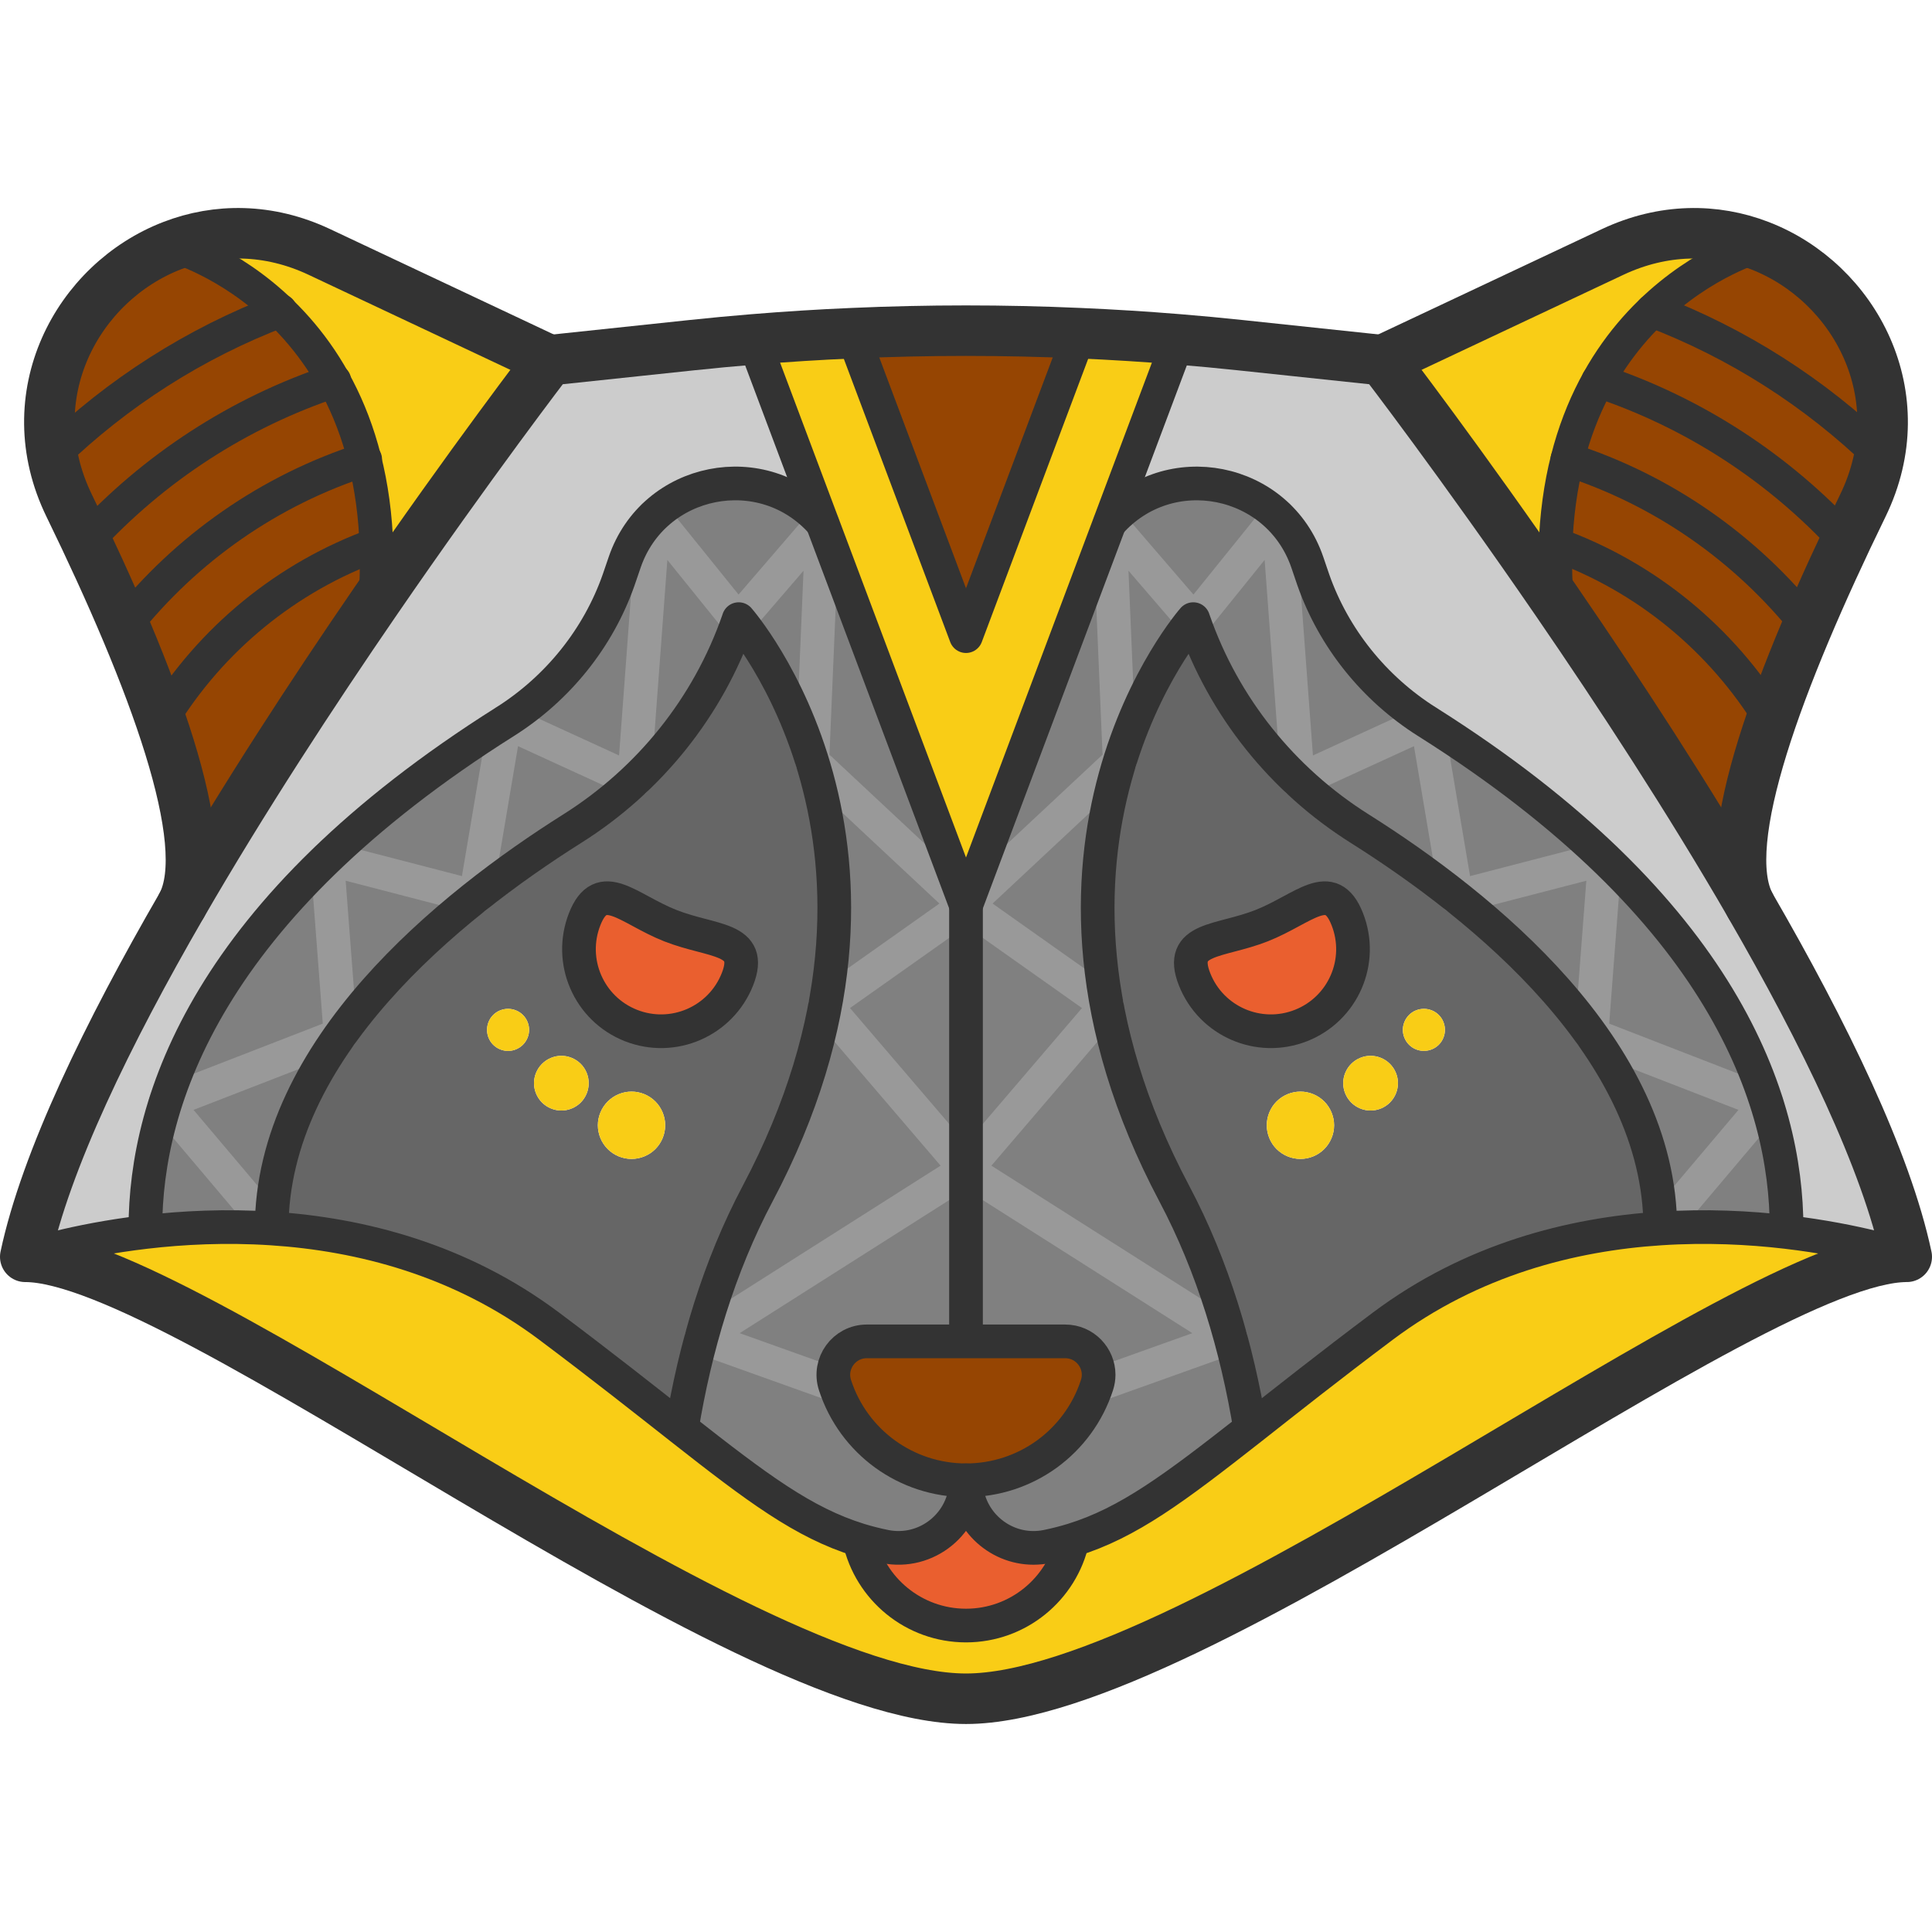 <?xml version="1.0" encoding="iso-8859-1"?>
<!-- Generator: Adobe Illustrator 19.1.0, SVG Export Plug-In . SVG Version: 6.00 Build 0)  -->
<svg version="1.1" id="Capa_1" xmlns="http://www.w3.org/2000/svg" xmlns:xlink="http://www.w3.org/1999/xlink" x="0px" y="0px"
	 viewBox="0 0 458.98 458.98" style="enable-background:new 0 0 458.98 458.98;" xml:space="preserve">
<g>
	<path style="fill:#964502;" d="M417.99,58.326c22.71,8.73,37.24,35.77,24.55,61.81c-19.93,40.89-34.6,80.03-26.8,94.81
		c-14.56-25.15-31.14-50.5-45.91-72.01C364.69,72.806,417.99,58.326,417.99,58.326z"/>
	<path style="fill:#CCCCCC;" d="M369.83,142.936c14.77,21.51,31.35,46.86,45.91,72.01c0.01,0.03,0.02,0.06,0.04,0.09
		c17.67,30.54,32.36,60.79,37.2,83.54c0,0-11.45-3.9-28.65-5.9l0.1-0.84c0-30.35-14.83-75.87-85.44-120.38
		c-12.58-7.94-22.17-19.92-27.01-33.75l-1.4-4.11c-6.87-20.11-32.92-25.3-46.97-9.34L280,80.626c4.9,0.4,9.8,0.86,14.69,1.38
		l33.79,3.58C328.48,85.586,346.98,109.666,369.83,142.936z"/>
	<path style="fill:#F9CD16;" d="M64.54,291.846c21.01,1.37,44.76,7.34,65.95,23.23c12.75,9.56,22.9,17.61,31.47,24.34
		c20.58,16.16,32.02,24.66,48.25,27.98c9.95,2.03,19.28-5.57,19.28-15.73c0,9.04,7.39,16.06,16.03,16.06c1.07,0,2.16-0.11,3.25-0.33
		c16.22-3.32,27.67-11.83,48.25-27.97c8.57-6.74,18.72-14.8,31.46-24.35c21.19-15.89,44.94-21.86,65.95-23.23
		c10.96-0.72,21.17-0.19,29.9,0.83c17.2,2,28.65,5.9,28.65,5.9c-37.5,0-169.5,104.99-223.49,104.99
		c-54,0-185.99-104.99-223.49-104.99c0,0,11.44-3.9,28.64-5.9C43.37,291.656,53.58,291.126,64.54,291.846z"/>
	<path style="fill:#808080;" d="M424.43,291.836l-0.1,0.84c-8.73-1.02-18.94-1.55-29.9-0.83c-0.01-42.58-42.16-76.55-71.44-95.01
		c-18.32-11.55-32.25-28.89-39.37-49.34l-0.14-0.41c0,0-47.95,54.46-4.5,136.49c9.21,17.39,14.86,36.51,18.03,55.84l0.01,0.01
		c-20.58,16.14-32.03,24.65-48.25,27.97c-1.09,0.22-2.18,0.33-3.25,0.33c-8.64,0-16.03-7.02-16.03-16.06
		c7.08,0,13.77-2.28,19.23-6.24c5.45-3.97,9.69-9.62,11.88-16.36c0.27-0.83,0.4-1.66,0.4-2.47c0-4.22-3.42-7.93-7.95-7.93h-23.56
		v-103.58l34.12-90.83c14.05-15.96,40.1-10.77,46.97,9.34l1.4,4.11c4.84,13.83,14.43,25.81,27.01,33.75
		C409.6,215.966,424.43,261.486,424.43,291.836z"/>
	<path style="fill:#F9CD16;" d="M383.09,59.866c12.13-5.71,24.39-5.59,34.9-1.54c0,0-53.3,14.48-48.16,84.61
		c-22.85-33.27-41.35-57.35-41.35-57.35L383.09,59.866z"/>
	<path style="fill:#666666;" d="M322.99,196.836c29.28,18.46,71.43,52.43,71.44,95.01c-21.01,1.37-44.76,7.34-65.95,23.23
		c-12.74,9.55-22.89,17.61-31.46,24.35l-0.01-0.01c-3.17-19.33-8.82-38.45-18.03-55.84c-43.45-82.03,4.5-136.49,4.5-136.49
		l0.14,0.41C290.74,167.946,304.67,185.286,322.99,196.836z M343.27,244.656c0-1.31-0.53-2.6-1.46-3.53
		c-0.93-0.93-2.22-1.46-3.54-1.46s-2.61,0.53-3.53,1.46c-0.93,0.93-1.47,2.22-1.47,3.53c0,1.32,0.54,2.61,1.47,3.54
		c0.92,0.93,2.21,1.46,3.53,1.46s2.61-0.53,3.54-1.46C342.74,247.266,343.27,245.976,343.27,244.656z M332.11,257.326
		c0-1.71-0.7-3.38-1.91-4.59c-1.21-1.21-2.88-1.91-4.6-1.91c-1.71,0-3.38,0.7-4.59,1.91c-1.21,1.2-1.91,2.88-1.91,4.59
		c0,1.71,0.7,3.39,1.91,4.6c1.21,1.21,2.88,1.9,4.59,1.9c1.72,0,3.39-0.69,4.6-1.9C331.41,260.716,332.11,259.036,332.11,257.326z
		 M309.08,243.626c10.02-3.95,14.94-15.27,10.98-25.29c-3.95-10.02-10.32-2.38-20.34,1.57c-10.01,3.95-19.88,2.72-15.93,12.74
		C287.74,242.666,299.06,247.576,309.08,243.626z M316.94,267.326c0-2.1-0.86-4.17-2.35-5.66c-1.48-1.48-3.55-2.34-5.65-2.34
		c-2.11,0-4.17,0.86-5.66,2.34c-1.49,1.49-2.34,3.56-2.34,5.66c0,2.11,0.85,4.17,2.34,5.66c1.49,1.49,3.55,2.34,5.66,2.34
		c2.1,0,4.17-0.85,5.65-2.34C316.08,271.496,316.94,269.436,316.94,267.326z"/>
	<path style="fill:#EA5F2F;" d="M320.06,218.336c3.96,10.02-0.96,21.34-10.98,25.29c-10.02,3.95-21.34-0.96-25.29-10.98
		c-3.95-10.02,5.92-8.79,15.93-12.74C309.74,215.956,316.11,208.316,320.06,218.336z"/>
	<path style="fill:#F9CD16;" d="M280,80.626l-16.39,43.63l-34.12,90.83l-34.12-90.83l-0.01-0.01l-16.38-43.62
		c7.81-0.64,15.64-1.14,23.47-1.47l27.04,71.97l27.04-71.97C264.36,79.496,272.18,79.986,280,80.626z"/>
	<path style="fill:#964502;" d="M261,326.596c0,0.81-0.13,1.64-0.4,2.47c-2.19,6.74-6.43,12.39-11.88,16.36
		c-5.46,3.96-12.15,6.24-19.23,6.24c-7.09,0-13.78-2.28-19.24-6.24c-5.46-3.97-9.69-9.62-11.88-16.36
		c-1.67-5.13,2.16-10.4,7.55-10.4h23.57h23.56C257.58,318.666,261,322.376,261,326.596z"/>
	<path style="fill:#964502;" d="M256.53,79.156l-27.04,71.97l-27.04-71.97C220.47,78.356,238.51,78.356,256.53,79.156z"/>
	<path style="fill:#808080;" d="M229.49,215.086v103.58h-23.57c-5.39,0-9.22,5.27-7.55,10.4c2.19,6.74,6.42,12.39,11.88,16.36
		c5.46,3.96,12.15,6.24,19.24,6.24c0,10.16-9.33,17.76-19.28,15.73c-16.23-3.32-27.67-11.82-48.25-27.98
		c3.17-19.33,8.82-38.45,18.03-55.84c43.45-82.03-4.5-136.49-4.5-136.49l-0.14,0.41c-7.12,20.45-21.05,37.79-39.37,49.34
		c-29.28,18.46-71.43,52.43-71.44,95.01c-10.96-0.72-21.17-0.19-29.9,0.83l-0.1-0.82c0.01-30.37,14.84-75.89,85.44-120.4
		c12.59-7.94,22.18-19.92,27.01-33.75l1.41-4.12c6.87-20.11,32.92-25.29,46.96-9.34l0.01,0.01L229.49,215.086z"/>
	<path style="fill:#CCCCCC;" d="M178.98,80.626l16.38,43.62c-14.04-15.95-40.09-10.77-46.96,9.34l-1.41,4.12
		c-4.83,13.83-14.42,25.81-27.01,33.75c-70.6,44.51-85.43,90.03-85.44,120.4l0.1,0.82c-17.2,2-28.64,5.9-28.64,5.9
		c4.84-22.75,19.52-53,37.19-83.54c0.01-0.01,0.01-0.03,0.02-0.04c14.56-25.17,31.15-50.53,45.93-72.05
		c22.84-33.27,41.35-57.36,41.35-57.36l33.8-3.58C169.18,81.486,174.08,81.026,178.98,80.626z"/>
	<path style="fill:#666666;" d="M175.49,147.086c0,0,47.95,54.46,4.5,136.49c-9.21,17.39-14.86,36.51-18.03,55.84
		c-8.57-6.73-18.72-14.78-31.47-24.34c-21.19-15.89-44.94-21.86-65.95-23.23c0.01-42.58,42.16-76.55,71.44-95.01
		c18.32-11.55,32.25-28.89,39.37-49.34L175.49,147.086z M175.19,232.646c3.95-10.02-5.92-8.79-15.94-12.74
		c-10.02-3.95-16.39-11.59-20.34-1.57c-3.95,10.02,0.96,21.34,10.98,25.29S171.23,242.666,175.19,232.646z M158.03,267.326
		c0-2.1-0.85-4.16-2.34-5.65c-1.49-1.49-3.55-2.35-5.66-2.35c-2.1,0-4.16,0.86-5.65,2.35c-1.49,1.49-2.35,3.55-2.35,5.65
		c0,2.11,0.86,4.17,2.35,5.66c1.48,1.49,3.55,2.34,5.65,2.34c2.11,0,4.17-0.85,5.66-2.34
		C157.18,271.496,158.03,269.436,158.03,267.326z M139.86,257.326c0-1.71-0.69-3.38-1.9-4.59c-1.21-1.21-2.89-1.91-4.6-1.91
		c-1.71,0-3.38,0.7-4.59,1.91c-1.21,1.2-1.91,2.88-1.91,4.59c0,1.71,0.7,3.39,1.91,4.6c1.21,1.21,2.88,1.9,4.59,1.9
		c1.71,0,3.39-0.69,4.6-1.9C139.17,260.716,139.86,259.036,139.86,257.326z M125.7,244.666c0-1.32-0.54-2.61-1.47-3.54
		c-0.93-0.93-2.22-1.46-3.53-1.46c-1.32,0-2.61,0.53-3.54,1.46c-0.93,0.93-1.46,2.22-1.46,3.54c0,1.31,0.53,2.6,1.46,3.53
		c0.93,0.93,2.22,1.47,3.54,1.47s2.6-0.54,3.53-1.47C125.16,247.266,125.7,245.976,125.7,244.666z"/>
	<path style="fill:#EA5F2F;" d="M159.25,219.906c10.02,3.95,19.89,2.72,15.94,12.74c-3.96,10.02-15.28,14.93-25.3,10.98
		s-14.93-15.27-10.98-25.29C142.86,208.316,149.23,215.956,159.25,219.906z"/>
	<path style="fill:#F9CD16;" d="M75.89,59.866l54.6,25.72c0,0-18.51,24.09-41.35,57.36c5.15-70.14-48.16-84.62-48.16-84.62
		C51.49,54.276,63.76,54.146,75.89,59.866z"/>
	<g>
		<path style="fill:#F9CD16;" d="M341.81,241.126c0.93,0.93,1.46,2.22,1.46,3.53c0,1.32-0.53,2.61-1.46,3.54
			c-0.93,0.93-2.22,1.46-3.54,1.46s-2.61-0.53-3.53-1.46c-0.93-0.93-1.47-2.22-1.47-3.54c0-1.31,0.54-2.6,1.47-3.53
			c0.92-0.93,2.21-1.46,3.53-1.46S340.88,240.196,341.81,241.126z"/>
		<path style="fill:#F9CD16;" d="M330.2,252.736c1.21,1.21,1.91,2.88,1.91,4.59c0,1.71-0.7,3.39-1.91,4.6
			c-1.21,1.21-2.88,1.9-4.6,1.9c-1.71,0-3.38-0.69-4.59-1.9c-1.21-1.21-1.91-2.89-1.91-4.6c0-1.71,0.7-3.39,1.91-4.59
			c1.21-1.21,2.88-1.91,4.59-1.91C327.32,250.826,328.99,251.526,330.2,252.736z"/>
		<path style="fill:#F9CD16;" d="M314.59,261.666c1.49,1.49,2.35,3.56,2.35,5.66c0,2.11-0.86,4.17-2.35,5.66
			c-1.48,1.49-3.55,2.34-5.65,2.34c-2.11,0-4.17-0.85-5.66-2.34c-1.49-1.49-2.34-3.55-2.34-5.66c0-2.1,0.85-4.17,2.34-5.66
			c1.49-1.48,3.55-2.34,5.66-2.34C311.04,259.326,313.11,260.186,314.59,261.666z"/>
		<path style="fill:#F9CD16;" d="M155.69,261.676c1.49,1.49,2.34,3.55,2.34,5.65c0,2.11-0.85,4.17-2.34,5.66
			c-1.49,1.49-3.55,2.34-5.66,2.34c-2.1,0-4.17-0.85-5.65-2.34c-1.49-1.49-2.35-3.55-2.35-5.66c0-2.1,0.86-4.16,2.35-5.65
			c1.49-1.49,3.55-2.35,5.65-2.35C152.14,259.326,154.2,260.186,155.69,261.676z"/>
		<path style="fill:#F9CD16;" d="M137.96,252.736c1.21,1.21,1.9,2.88,1.9,4.59c0,1.71-0.69,3.39-1.9,4.6
			c-1.21,1.21-2.89,1.9-4.6,1.9c-1.71,0-3.38-0.69-4.59-1.9c-1.21-1.21-1.91-2.89-1.91-4.6c0-1.71,0.7-3.39,1.91-4.59
			c1.21-1.21,2.88-1.91,4.59-1.91C135.07,250.826,136.75,251.526,137.96,252.736z"/>
		<path style="fill:#F9CD16;" d="M124.23,241.126c0.93,0.93,1.47,2.22,1.47,3.54c0,1.31-0.54,2.6-1.47,3.53
			c-0.93,0.93-2.21,1.47-3.53,1.47s-2.61-0.54-3.54-1.47c-0.93-0.93-1.46-2.22-1.46-3.53c0-1.32,0.53-2.61,1.46-3.54
			c0.93-0.93,2.22-1.46,3.54-1.46C122.01,239.666,123.3,240.196,124.23,241.126z"/>
	</g>
	<path style="fill:#964502;" d="M40.98,58.326c0,0,53.31,14.48,48.16,84.62c-14.78,21.52-31.37,46.88-45.93,72.05
		c7.85-14.74-6.83-53.93-26.77-94.86C3.75,94.096,18.27,67.056,40.98,58.326z"/>
	<path style="fill:none;stroke:#333333;stroke-width:8;stroke-linecap:round;stroke-linejoin:round;stroke-miterlimit:10;" d="
		M40.98,58.326c0,0,53.31,14.48,48.16,84.62"/>
	<path style="fill:none;stroke:#333333;stroke-width:12;stroke-linecap:round;stroke-linejoin:round;stroke-miterlimit:10;" d="
		M130.49,85.586l-54.6-25.72c-12.13-5.72-24.4-5.59-34.91-1.54c-22.71,8.73-37.23,35.77-24.54,61.81
		c19.94,40.93,34.62,80.12,26.77,94.86"/>
	<path style="fill:none;stroke:#333333;stroke-width:8;stroke-linecap:round;stroke-linejoin:round;stroke-miterlimit:10;" d="
		M417.99,58.326c0,0-53.3,14.48-48.16,84.61v0.01"/>
	<path style="fill:none;stroke:#333333;stroke-width:12;stroke-linecap:round;stroke-linejoin:round;stroke-miterlimit:10;" d="
		M415.74,214.946c-14.56-25.15-31.14-50.5-45.91-72.01c-22.85-33.27-41.35-57.35-41.35-57.35l-33.79-3.58
		c-4.89-0.52-9.79-0.98-14.69-1.38c-7.82-0.64-15.64-1.13-23.47-1.47c-18.02-0.8-36.06-0.8-54.08,0
		c-7.83,0.33-15.66,0.83-23.47,1.47c-4.9,0.4-9.8,0.86-14.69,1.38l-33.8,3.58c0,0-18.51,24.09-41.35,57.36
		c-14.78,21.52-31.37,46.88-45.93,72.05c-0.01,0.01-0.01,0.03-0.02,0.04c-17.67,30.54-32.35,60.79-37.19,83.54
		c37.5,0,169.49,104.99,223.49,104.99c53.99,0,185.99-104.99,223.49-104.99c-4.84-22.75-19.53-53-37.2-83.54"/>
	<path style="fill:none;stroke:#333333;stroke-width:12;stroke-linecap:round;stroke-linejoin:round;stroke-miterlimit:10;" d="
		M328.48,85.586l54.61-25.72c12.13-5.71,24.39-5.59,34.9-1.54c22.71,8.73,37.24,35.77,24.55,61.81
		c-19.93,40.89-34.6,80.03-26.8,94.81c0.01,0.03,0.02,0.06,0.04,0.09"/>
	<path style="fill:none;stroke:#333333;stroke-width:8;stroke-linecap:round;stroke-linejoin:round;stroke-miterlimit:10;" d="
		M283.79,232.646c-3.95-10.02,5.92-8.79,15.93-12.74c10.02-3.95,16.39-11.59,20.34-1.57c3.96,10.02-0.96,21.34-10.98,25.29
		C299.06,247.576,287.74,242.666,283.79,232.646z"/>
	<path style="fill:none;stroke:#333333;stroke-width:8;stroke-linecap:round;stroke-linejoin:round;stroke-miterlimit:10;" d="
		M175.19,232.646c3.95-10.02-5.92-8.79-15.94-12.74c-10.02-3.95-16.39-11.59-20.34-1.57c-3.95,10.02,0.96,21.34,10.98,25.29
		S171.23,242.666,175.19,232.646z"/>
	
		<polyline style="fill:none;stroke:#333333;stroke-width:8;stroke-linecap:round;stroke-linejoin:round;stroke-miterlimit:10;" points="
		202.45,79.156 229.49,151.126 256.53,79.156 	"/>
	<path style="fill:#EA5F2F;" d="M248.77,367.396c2.08-0.43,4.08-0.94,6.04-1.54c-2.55,11.62-12.93,20.32-25.32,20.32
		c-12.4,0-22.78-8.7-25.34-20.32c1.96,0.6,3.97,1.11,6.06,1.54c9.95,2.03,19.28-5.57,19.28-15.73c0,9.04,7.39,16.06,16.03,16.06
		C246.59,367.726,247.68,367.616,248.77,367.396z"/>
	<path style="fill:none;stroke:#333333;stroke-width:8;stroke-linejoin:round;stroke-miterlimit:10;" d="M203.96,364.896
		c0.06,0.32,0.12,0.64,0.19,0.96c2.56,11.62,12.94,20.32,25.34,20.32c12.39,0,22.77-8.7,25.32-20.32c0.08-0.32,0.14-0.64,0.2-0.96"
		/>
	<path style="fill:#999999;" d="M261.951,332.831l-2.693-7.533l24.003-8.583l-55.915-35.51c-0.979-0.622-1.64-1.638-1.812-2.784
		c-0.171-1.147,0.163-2.312,0.917-3.193l30.593-35.749l-29.864-21.127c-0.982-0.695-1.599-1.794-1.681-2.994
		c-0.081-1.2,0.38-2.372,1.259-3.194l35.169-32.879l-2.314-54.86c-0.072-1.702,0.942-3.262,2.525-3.888
		c1.582-0.626,3.391-0.181,4.502,1.109l16.883,19.601l17.04-21.116c1.03-1.277,2.736-1.796,4.304-1.307
		c1.567,0.489,2.676,1.885,2.797,3.522l4.245,57.123l25.413-11.648c1.131-0.518,2.438-0.481,3.538,0.101
		c1.099,0.582,1.865,1.643,2.073,2.869l6.305,37.339l31.031-8.044c1.25-0.324,2.581-0.025,3.57,0.804
		c0.991,0.829,1.52,2.085,1.422,3.372l-2.969,38.917l38.83,15.064c1.205,0.467,2.11,1.489,2.429,2.741
		c0.319,1.253,0.014,2.582-0.821,3.57l-25.244,29.869l-6.11-5.164l21.624-25.586l-36.369-14.109
		c-1.644-0.638-2.676-2.276-2.542-4.034l2.769-36.297l-29.835,7.734c-1.085,0.281-2.239,0.094-3.179-0.515
		c-0.94-0.609-1.582-1.586-1.769-2.691l-6.163-36.496l-25.9,11.871c-1.19,0.546-2.573,0.474-3.7-0.192
		c-1.128-0.666-1.858-1.842-1.955-3.148l-3.922-52.772l-13.7,16.978c-0.745,0.924-1.862,1.469-3.049,1.488
		c-1.161,0.021-2.32-0.49-3.095-1.389l-12.501-14.514l1.906,45.195c0.049,1.165-0.413,2.294-1.265,3.09l-32.926,30.782
		l29.438,20.826c0.919,0.65,1.521,1.656,1.659,2.772c0.139,1.116-0.199,2.239-0.93,3.094l-30.446,35.577l58.93,37.425
		c1.29,0.819,2.001,2.302,1.831,3.82c-0.169,1.519-1.189,2.808-2.628,3.323L261.951,332.831z"/>
	<path style="fill:#999999;" d="M197.029,332.831l-31.709-11.339c-1.439-0.514-2.459-1.804-2.628-3.323
		c-0.17-1.519,0.54-3.001,1.831-3.82l58.93-37.425l-30.447-35.577c-0.732-0.855-1.069-1.978-0.931-3.094
		c0.139-1.116,0.741-2.122,1.66-2.772l29.438-20.826l-32.926-30.782c-0.852-0.796-1.313-1.925-1.265-3.09l1.906-45.195
		l-12.501,14.514c-0.775,0.899-1.908,1.41-3.095,1.389c-1.187-0.019-2.304-0.564-3.049-1.488l-13.701-16.978l-3.921,52.772
		c-0.097,1.306-0.827,2.482-1.955,3.148c-1.128,0.666-2.511,0.738-3.701,0.192l-25.9-11.871l-6.164,36.496
		c-0.187,1.105-0.829,2.081-1.769,2.691c-0.941,0.609-2.094,0.796-3.179,0.515l-29.835-7.734l2.77,36.297
		c0.134,1.758-0.898,3.396-2.541,4.034l-36.369,14.109l21.624,25.586l-6.11,5.164l-25.243-29.869
		c-0.834-0.987-1.14-2.317-0.821-3.57c0.319-1.253,1.224-2.274,2.429-2.741l38.83-15.063l-2.969-38.918
		c-0.098-1.288,0.431-2.544,1.422-3.372c0.991-0.829,2.32-1.128,3.57-0.804l31.031,8.044l6.306-37.339
		c0.207-1.227,0.974-2.287,2.073-2.869c1.1-0.582,2.407-0.619,3.538-0.101l25.414,11.648l4.245-57.123
		c0.122-1.637,1.231-3.033,2.797-3.522c1.569-0.489,3.273,0.029,4.304,1.307l17.04,21.116l16.883-19.601
		c1.111-1.29,2.918-1.735,4.502-1.109c1.583,0.626,2.597,2.187,2.525,3.888l-2.314,54.86l35.169,32.879
		c0.878,0.821,1.34,1.994,1.259,3.194c-0.082,1.2-0.699,2.299-1.681,2.993l-29.865,21.127l30.594,35.749
		c0.754,0.881,1.088,2.046,0.917,3.193c-0.172,1.147-0.833,2.163-1.812,2.784l-55.915,35.51l24.003,8.583L197.029,332.831z"/>
	<g>
		<path style="fill:none;stroke:#333333;stroke-width:8;stroke-linecap:round;stroke-linejoin:round;stroke-miterlimit:10;" d="
			M369.57,129.306c21.45,7.7,39.5,22.6,51.21,41.78"/>
		<path style="fill:none;stroke:#333333;stroke-width:8;stroke-linecap:round;stroke-linejoin:round;stroke-miterlimit:10;" d="
			M372.36,109.136c22.76,7.27,42.57,21.22,57.1,39.53"/>
		<path style="fill:none;stroke:#333333;stroke-width:8;stroke-linecap:round;stroke-linejoin:round;stroke-miterlimit:10;" d="
			M379.68,90.466c22.77,7.53,42.96,20.78,58.84,38.05"/>
		
			<line style="fill:none;stroke:#333333;stroke-width:8;stroke-linecap:round;stroke-linejoin:round;stroke-miterlimit:10;" x1="368.42" y1="66.776" x2="368.41" y2="66.776"/>
		<path style="fill:none;stroke:#333333;stroke-width:8;stroke-linecap:round;stroke-linejoin:round;stroke-miterlimit:10;" d="
			M392.53,73.806c20.31,7.73,38.64,19.5,54,34.32"/>
	</g>
	<g>
		<path style="fill:none;stroke:#333333;stroke-width:8;stroke-linecap:round;stroke-linejoin:round;stroke-miterlimit:10;" d="
			M38.339,171.086c11.71-19.18,29.76-34.08,51.21-41.78"/>
		<path style="fill:none;stroke:#333333;stroke-width:8;stroke-linecap:round;stroke-linejoin:round;stroke-miterlimit:10;" d="
			M29.659,148.666c14.53-18.31,34.34-32.26,57.1-39.53"/>
		<path style="fill:none;stroke:#333333;stroke-width:8;stroke-linecap:round;stroke-linejoin:round;stroke-miterlimit:10;" d="
			M20.599,128.516c15.88-17.27,36.07-30.52,58.84-38.05"/>
		
			<line style="fill:none;stroke:#333333;stroke-width:8;stroke-linecap:round;stroke-linejoin:round;stroke-miterlimit:10;" x1="90.709" y1="66.776" x2="90.699" y2="66.776"/>
		<path style="fill:none;stroke:#333333;stroke-width:8;stroke-linecap:round;stroke-linejoin:round;stroke-miterlimit:10;" d="
			M12.589,108.126c15.36-14.82,33.69-26.59,54-34.32"/>
	</g>
	<path style="fill:none;stroke:#333333;stroke-width:8;stroke-linejoin:round;stroke-miterlimit:10;" d="M34.54,291.856
		c0.01-30.37,14.84-75.89,85.44-120.4c12.59-7.94,22.18-19.92,27.01-33.75l1.41-4.12c6.87-20.11,32.92-25.29,46.96-9.34"/>
	<path style="fill:none;stroke:#333333;stroke-width:8;stroke-linejoin:round;stroke-miterlimit:10;" d="M161.96,339.416
		c3.17-19.33,8.82-38.45,18.03-55.84c43.45-82.03-4.5-136.49-4.5-136.49l-0.14,0.41c-7.12,20.45-21.05,37.79-39.37,49.34
		c-29.28,18.46-71.43,52.43-71.44,95.01v0.01"/>
	<path style="fill:none;stroke:#333333;stroke-width:8;stroke-linejoin:round;stroke-miterlimit:10;" d="M263.61,124.256
		c14.05-15.96,40.1-10.77,46.97,9.34l1.4,4.11c4.84,13.83,14.43,25.81,27.01,33.75c70.61,44.51,85.44,90.03,85.44,120.38"/>
	<path style="fill:none;stroke:#333333;stroke-width:8;stroke-linejoin:round;stroke-miterlimit:10;" d="M394.43,291.856v-0.01
		c-0.01-42.58-42.16-76.55-71.44-95.01c-18.32-11.55-32.25-28.89-39.37-49.34l-0.14-0.41c0,0-47.95,54.46-4.5,136.49
		c9.21,17.39,14.86,36.51,18.03,55.84"/>
	
		<polyline style="fill:none;stroke:#333333;stroke-width:8;stroke-linecap:round;stroke-linejoin:round;stroke-miterlimit:10;" points="
		178.98,80.626 195.36,124.246 195.37,124.256 229.49,215.086 263.61,124.256 280,80.626 	"/>
	<path style="fill:none;stroke:#333333;stroke-width:8;stroke-linecap:round;stroke-linejoin:round;stroke-miterlimit:10;" d="
		M229.49,351.666c7.08,0,13.77-2.28,19.23-6.24c5.45-3.97,9.69-9.62,11.88-16.36c0.27-0.83,0.4-1.66,0.4-2.47
		c0-4.22-3.42-7.93-7.95-7.93h-23.56h-23.57c-5.39,0-9.22,5.27-7.55,10.4c2.19,6.74,6.42,12.39,11.88,16.36
		C215.71,349.386,222.4,351.666,229.49,351.666z"/>
	
		<line style="fill:none;stroke:#333333;stroke-width:8;stroke-linejoin:round;stroke-miterlimit:10;" x1="229.49" y1="318.666" x2="229.49" y2="215.086"/>
	<path style="fill:none;stroke:#333333;stroke-width:8;stroke-linejoin:round;stroke-miterlimit:10;" d="M6,298.576
		c0,0,11.44-3.9,28.64-5.9c8.73-1.02,18.94-1.55,29.9-0.83c21.01,1.37,44.76,7.34,65.95,23.23c12.75,9.56,22.9,17.61,31.47,24.34
		c17.93,14.08,28.92,22.34,42.19,26.44c1.96,0.6,3.97,1.11,6.06,1.54c9.95,2.03,19.28-5.57,19.28-15.73
		c0,9.04,7.39,16.06,16.03,16.06c1.07,0,2.16-0.11,3.25-0.33c2.08-0.43,4.08-0.94,6.04-1.54c13.27-4.09,24.27-12.36,42.21-26.43
		c8.57-6.74,18.72-14.8,31.46-24.35c21.19-15.89,44.94-21.86,65.95-23.23c10.96-0.72,21.17-0.19,29.9,0.83
		c17.2,2,28.65,5.9,28.65,5.9"/>
</g>
<g>
</g>
<g>
</g>
<g>
</g>
<g>
</g>
<g>
</g>
<g>
</g>
<g>
</g>
<g>
</g>
<g>
</g>
<g>
</g>
<g>
</g>
<g>
</g>
<g>
</g>
<g>
</g>
<g>
</g>
</svg>
